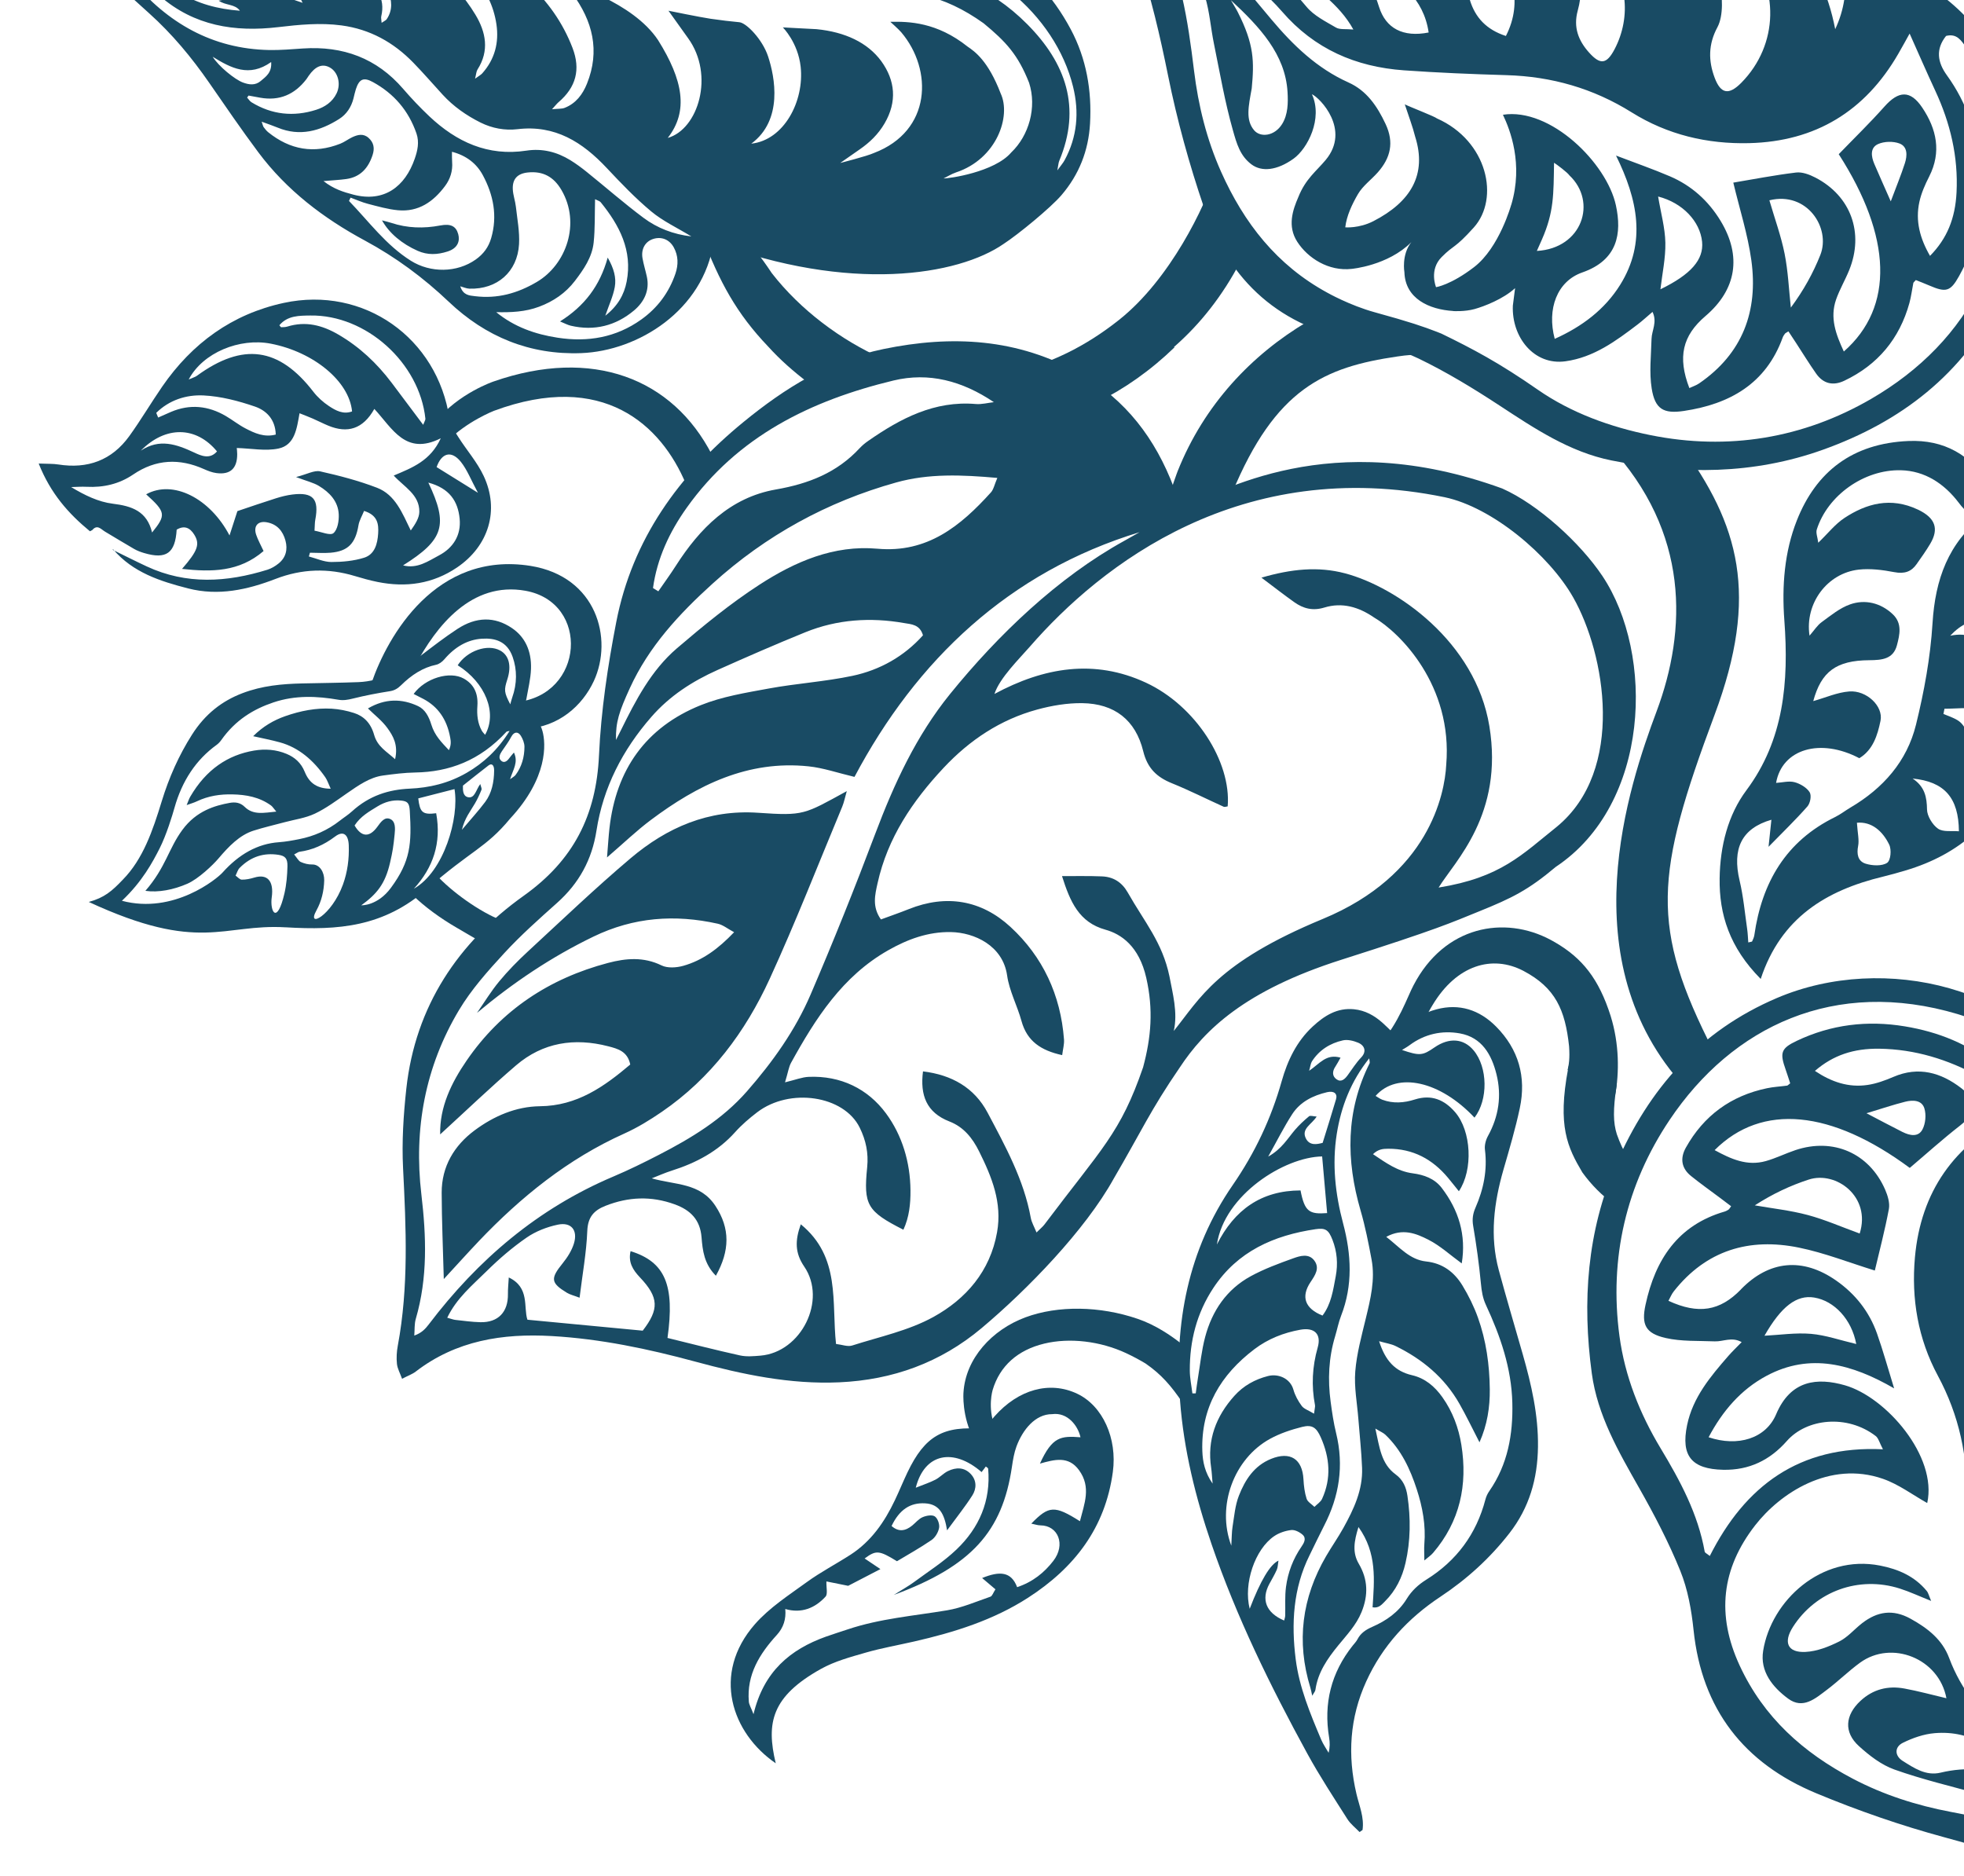 <?xml version="1.0" encoding="UTF-8"?><svg id="Layer_1" xmlns="http://www.w3.org/2000/svg" xmlns:xlink="http://www.w3.org/1999/xlink" viewBox="0 0 721.25 689.08"><defs><style>.cls-1{clip-path:url(#clippath);}.cls-2{fill:none;}.cls-2,.cls-3{stroke-width:0px;}.cls-3{fill:#194B64;}</style><clipPath id="clippath"><rect class="cls-2" y="-1.05" width="721.6" height="690.13"/></clipPath></defs><g class="cls-1"><path class="cls-3" d="M708-5.06c36.85,22.58,46.2,76.29,26.79,114.76-14.04,27.81-36.64,45.19-65.35,55.46-25.48,9.12-51.52,9.2-77.7,3.92-15.39-3.11-28.21-11.73-41.12-20.19-9.55-6.26-19.38-12.25-29.65-17.21-6.68-3.23-14.23-5.09-21.6-6.34-29.03-4.95-47.9-21.84-57.22-49.12-5.4-15.81-9.88-32.07-13.19-48.44-5.91-29.22-13.34-57.69-30.29-82.79-.57-.84-.7-1.97-1.58-4.56,7.07,4.63,12.76,8.49,18.57,12.16,17.41,11,35.72,19.59,56.64,21.41,11.36.99,22.43-.3,32.79-4.85,15.32-6.73,31.25-8.92,47.54-6.6,15.95,2.27,29.03-2.31,40.74-12.84,8.5-7.65,17.06-15.3,28.45-18.72,26.85-8.07,63.13-1.5,79.23,30.3,5.31,10.48,6.97,21.71,6.96,33.68ZM555,75.18c4.46-14.99-.42-27.49-3.07-33.04,17.48-2.71,38.12,17.76,41.48,33.23,2.24,10.34.69,20.14-12.33,24.68-9.26,3.23-13.06,13.39-10.13,24.39,10.03-4.5,18.38-10.77,24.05-19.87,9.69-15.55,6.41-31.33-1.54-47.44,7.36,2.81,13.68,5,19.81,7.63,7.93,3.4,14.12,8.98,18.59,16.35,7.84,12.93,5.84,25.24-5.53,34.94-8.49,7.24-10.31,15.07-5.94,26.47,1.23-.58,2.54-1,3.62-1.74,15.97-10.97,21.71-26.57,19.15-45.17-1.31-9.53-4.32-18.83-6.63-28.54,7.12-1.19,15.04-2.74,23.04-3.71,2.28-.28,4.96.75,7.11,1.86,13.05,6.76,17.96,20.37,12.39,34.03-1.47,3.62-3.49,7.04-4.78,10.71-2.37,6.75-.1,12.8,2.83,19.13,18.61-16.34,17.62-42.16-1.87-72.46,5.65-5.85,11.44-11.47,16.79-17.49,5.21-5.86,9.51-6.14,13.89.4,5.25,7.84,7.12,16.27,2.53,25.3-1.51,2.96-2.9,6.1-3.6,9.32-1.52,6.99.21,13.4,3.91,19.81,6.27-6.38,9.26-13.77,9.74-23.3.66-13.11-2.29-25.47-7.8-37.32-3.27-7.03-6.35-14.15-9.43-21.02-1.21,2.17-2.66,4.84-4.18,7.46-12.17,21.05-30.38,32.17-54.72,32.78-15.41.38-30.02-3.08-43.17-11.3-14.12-8.83-29.41-13.19-46-13.67-12.55-.37-25.11-.88-37.64-1.77-17.7-1.27-32.85-7.81-44.77-21.6-5.49-6.35-12.23-11.63-18.4-17.4-.46.45-.91.89-1.37,1.34,5.29,6.32,10.56,12.65,15.86,18.96,7.98,9.49,16.74,17.96,28.3,23.15,6.69,3,10.55,8.68,13.63,15.23,3.21,6.81,1.85,12.45-2.8,17.74-2.4,2.73-5.54,4.97-7.32,8.02-2.18,3.74-4.19,8-4.67,12.22,0,0,5.04.45,10.33-2.27,13.74-7.07,19.74-17.13,15.34-31.03-.92-3.71-2.32-7.29-3.81-11.87,1.78.91,11.08,4.49,11.8,5.17,18.63,8.25,23.13,29.4,13.53,40.07-7.16,7.96-7.13,6.14-11.81,10.86-4.69,4.71-2.04,11.04-2.04,11.04,0,0,5.4-.79,13.96-7.36,9.32-7.15,13.65-22.93,13.65-22.93ZM564.4,92.15c16.67-.94,22.24-18.02,11.96-27.73-.74-1.1-4.72-4.07-5.66-4.65-.19,11.67-.01,18.07-4.45,28.18l-1.86,4.19ZM533.68,114.21c-8.83-.55-17.63-4.51-17.93-14.23,0,0-1.16-6.4,2.54-11.04-8.64,8.63-21.89,9.8-21.89,9.8-8.43.98-16.12-3.92-20-9.95-3.69-5.74-1.7-11.62.41-16.45,2.63-6.64,6.65-9.54,10.04-13.61,9.24-11.1-2.09-22.79-5.07-24.13,4.09,8.94-1.57,19.97-6.76,23.69-6.09,4.35-11.69,4.9-15.44,2.08-4.17-3.13-5.42-7.59-6.81-12.51-2.96-10.43-4.8-21.17-6.97-31.81-1.18-5.74-1.57-11.69-3.26-17.26-3.27-10.71-8.63-20.3-17.3-28.32-.28,1.23-.65,1.87-.47,2.22,8.76,16.68,11.48,34.88,13.72,53.25,1.56,12.8,4.64,25.27,9.91,37.09,8.41,18.84,20.45,34.35,39.06,44.47,0,0,8.19,4.65,17.39,7.18,13.07,3.59,17.75,5.23,22.85,7.19l1.68.67c11.33,5.51,21.2,10.71,35.38,20.59,12.22,8.49,26.66,13.71,41.35,16.67,28.57,5.76,56.08,1.15,80.97-13.27,36.17-20.96,56.65-57.57,46.05-103.91-2.07-9.05-5.5-17.58-11.03-25.14-1.79-2.45-3.39-5.32-7.44-4.28-3.87,4.85-3.17,9.64.3,14.44,7.41,10.23,11.16,21.77,12.4,34.25,1.39,14.03-1.09,27.27-7.97,39.59-3.15,5.64-4.8,6-10.89,3.37-1.69-.73-3.42-1.39-4.94-2-.58.67-.87.85-.92,1.08-.49,2.45-.78,4.96-1.44,7.36-3.64,13.12-11.6,22.69-23.92,28.54-4.07,1.93-7.69,1.13-10.32-2.61-2.56-3.64-4.89-7.44-7.32-11.17-.95-1.46-1.92-2.92-2.87-4.36-.82.54-1.12.64-1.27.85-.33.45-.66.92-.84,1.43-6.16,16.98-19.46,24.44-36.29,26.95-7.51,1.12-10.6-.7-11.81-8.24-.95-5.93-.21-12.14-.06-18.22.08-3.1,2.18-6.16.36-9.92-2.09,1.78-3.7,3.27-5.43,4.59-8.02,6.11-16.15,12.11-26.53,13.55-11.55,1.61-19.82-8.87-19.33-20.44l.82-6.42c-4.32,3.98-11.32,6.69-14.92,7.69-3.6.99-7.78.73-7.78.73ZM518.64-18.78c13.14-.04,19.69,6.1,20.51,13.16.11,2.23,0,3.5.63,5.6,1.97,6.48,6.11,10.92,13.24,13.23,6.61-12.86,1.84-25.31-4.57-30.14,4.95-3.68,15.24-3.18,21.27-1.47,6.59,1.87,10.52,6.41,10.81,13.28.13,3.01-.34,6.15-1.14,9.06-1.65,6.07.22,10.96,4.2,15.39,4.1,4.56,6.43,4.29,9.36-1.29,6.13-11.67,5.22-27.25-6.28-36.39-3.16-2.51-6.94-3.78-6.94-3.78,6.23-6.9,19.05-10.83,38.01-.02,8.48,5.01,12.31,9.53,13.8,16.13.98,4.36,1.47,11.72-.85,16.04-3.36,6.24-3.36,12.27-1,18.55,2.24,5.96,5.22,6.45,9.79,1.82,13.74-13.93,14.17-35.34,1.14-50.07-8.1-9.16-17.84-15.67-29.83-18.82,8.09-11.71,29.2-15.19,43.66-13.54,11.41,1.3,20.65,5.82,27.61,15.37,5.59,7.67,10.5,23.23,10.93,25.15,2.84-8.88,3.17-16.25-.18-24.05-8.9-20.72-26.48-28.74-48.21-26.49-15.59,1.61-28.83,8.28-40.23,18.84-2.48,2.29-4.85,4.32-8.61,4.52-8.57.46-16.31,3.54-23.29,8.53-3.5,2.5-7.05,3.55-11.67,2.96-4.57-.59-9.56.18-14.05,1.46-5.83,1.66-11.36,2.03-17.27.61-8.28-1.99-16.77-2.68-24.53,1.63-8.63,4.79-17.67,5.99-27.27,5-1.63-.17-3.36.22-4.98.59-3.97.92-7.56.48-11.25-1.54-2.54-1.4-5.68-1.71-8.55-2.51-.21.56-.41,1.12-.62,1.67,11.1,5.33,19.76,13.39,27.49,22.75,2.73,3.31,7.03,5.43,10.85,7.67,1.41.83,3.53.45,6.38.72-5.35-9.72-14.06-14.63-21.3-22.12,4.82-.15,8.71-.53,12.58-.36,11.54.52,14.64,3.04,18.17,14.22,2.47,7.81,8.77,11.22,18.2,9.35-1.82-12.59-10.79-19.21-20.44-25.3-.32-.2,5.89-4.95,14.43-5.45ZM632.16-41.7c20.54,10.31,36.58,25.34,41.79,52.41,6.66-14.11,4.24-30.08-4.96-41.68-10.5-12.2-25.48-13.16-36.83-10.73ZM452.02.05s2.33,3.9,2.51,4.34c6.1,12,6.07,18.26,5.15,28.07-1.19,6.61-2.33,11.57.87,15.38,2.29,2.72,7.51,2.24,10.31-2.32,2.13-3.48,2.21-7.68,1.97-11.72-.81-13.9-10.28-23.95-20.81-33.74ZM649.78,73.56c2.01,6.89,4.3,13.15,5.59,19.61,1.29,6.49,1.57,13.19,2.29,19.79,4.71-6.36,8.18-12.67,10.82-19.3,3.94-9.89-4.83-23.51-18.7-20.1ZM608.92,72.17c1.02,6.12,2.55,11.52,2.66,16.95.11,5.68-1.15,11.39-1.81,17.12,11.21-5.46,15.95-10.88,15.3-17.46-.75-7.48-7.15-14.32-16.14-16.61ZM694.36,73.94c2.03-5.43,3.79-9.67,5.19-14.03.87-2.71,1.05-6.07-2-7.22-2.31-.87-5.59-.79-7.84.21-3,1.34-2.57,4.53-1.41,7.26,1.83,4.3,3.76,8.56,6.06,13.79Z"/><path class="cls-3" d="M33.05,195.12c-7.87-6.47-14.47-13.87-18.84-24.89,3.35.14,5.3.04,7.18.34,10.78,1.71,19.66-1.51,26.08-10.4,4.26-5.9,7.97-12.2,12.1-18.2,10.96-15.89,25.65-26.63,44.63-30.73,29.39-6.34,56.49,12.84,60.87,42.57.34,2.34,1.91,4.58,3.23,6.67,3.05,4.82,6.94,9.21,9.33,14.32,5.9,12.58,1.82,25.72-9.78,33.59-8.93,6.05-18.75,7.43-29.17,5.33-2.81-.57-5.59-1.34-8.34-2.17-9.84-2.98-19.48-2.68-29.12,1.04-10.36,4-21.04,6.35-32.13,3.5-10.25-2.63-20.29-5.84-27.53-14.34l-.23.14c4.19,2.05,8.35,4.16,12.58,6.13,14.57,6.78,29.4,5.83,44.28,1.21,1.46-.45,2.88-1.31,4.08-2.27,2.73-2.18,3.45-5.18,2.56-8.45-.96-3.51-3.09-6.04-6.87-6.71-3.26-.58-4.97,1.41-3.87,4.62.65,1.91,1.67,3.7,2.7,5.94-8.98,7.7-18.98,7.75-29.94,6.56,5.82-6.69,6.64-9.09,4.48-12.59-1.59-2.58-3.7-3.47-6.45-1.82-.52,8.66-3.83,11-11.98,8.58-1.25-.37-2.5-.84-3.62-1.48-3.6-2.07-7.14-4.26-10.72-6.38-1.46-.87-2.83-2.77-4.68-.57-.29.15-.57.31-.86.46ZM84.28,196.66c1.04-3.23,2.09-6.46,2.9-8.96,4.89-1.64,9.5-3.24,14.16-4.71,1.97-.62,4.02-1.14,6.07-1.39,7.58-.93,9.83,1.64,8.37,9.3-.19.97-.15,1.99-.28,3.99,2.53.42,5.74,1.89,6.94.91,1.54-1.27,2.07-4.53,1.96-6.88-.21-4.83-3.39-8.12-7.32-10.49-1.94-1.17-4.27-1.69-8.36-3.24,4.11-1.05,6.7-2.57,8.84-2.09,7.07,1.58,14.14,3.43,20.89,6.02,6.74,2.6,9.26,9.27,12.4,15.69,1.65-2.33,3.11-4.57,3.14-6.84.1-6.34-5.64-9.19-9.4-13.33,6.91-2.92,13.49-5.42,17.28-13.69-12.94,6.53-17.77-3.63-24.4-10.78-4.2,7.46-9.88,9.05-16.91,6.15-1.92-.79-3.77-1.76-5.68-2.59-1.54-.67-3.11-1.26-4.88-1.97-1.02,5.79-1.77,11.72-7.77,12.97-4.78.99-9.97-.06-15.28-.21.02.27.16,1.26.16,2.24.02,5.28-2.57,7.68-7.71,6.96-1.52-.21-3.03-.8-4.45-1.43-9.04-4.05-17.71-3.69-26.03,1.96-5.16,3.51-10.91,4.83-17.11,4.52-1.89-.1-3.79.06-5.68.1,4.94,2.99,10.01,5.46,15.3,6.11,7,.86,12.55,2.73,14.42,10.57,5.23-6.45,5.02-7.51-2.18-14.02,9.87-5.48,23.47,1.45,30.63,15.13ZM69.31,139.36c1.58-.7,2.36-.89,2.96-1.33,16.91-12.35,30.21-10.5,42.81,5.84,1.56,2.02,3.57,3.82,5.69,5.23,2.49,1.66,5.27,3.19,8.52,1.99-1.05-11.11-14.11-21.82-29.83-24.88-11.44-2.22-24.96,3.27-30.16,13.15ZM102.6,119.45c.33.36.51.73.68.72.75-.02,1.53-.02,2.24-.24,6.72-2.08,12.78-.53,18.7,2.91,7.81,4.53,14.18,10.55,19.58,17.69,3.8,5.02,7.56,10.08,11.61,15.48.5-1.32.86-1.8.81-2.24-2.16-20.54-21.78-38.23-42.26-37.9-4,.06-8.34-.04-11.37,3.58ZM57.38,151.63c.23.57.47,1.14.7,1.71,1.57-.7,3.14-1.41,4.72-2.08,6.97-2.96,13.69-2.25,20.13,1.52,2.46,1.44,4.72,3.25,7.24,4.56,3.36,1.75,6.86,3.35,11.1,2.25-.17-5.73-3.59-8.89-7.66-10.29-6.06-2.08-12.5-3.76-18.85-4.08-6.38-.32-12.65,1.71-17.38,6.4ZM157.3,177.23c7.43,15.59,5.67,21.01-9.28,30.4,5.24,1.35,9.23-1.57,13.19-3.66,5.19-2.74,8.18-7.39,7.59-13.48-.63-6.44-3.72-11.18-11.5-13.26ZM113.82,202.98c-.13.46-.26.92-.39,1.38,2.75.72,5.5,2.02,8.25,2.03,4.03,0,8.23-.38,12.05-1.58,3.88-1.22,4.9-5.08,5.14-8.87.22-3.48-.16-6.75-5.17-8.31-.72,1.8-1.76,3.49-2.06,5.3-1.1,6.62-3.83,9.51-10.25,10.05-2.5.21-5.04,0-7.56,0ZM51.73,165.49c6.83-4.55,13.11-2.33,19.59.7,2.43,1.14,5.72,2.66,8.37-.41-7.64-9.29-18.89-9.49-27.97-.29ZM160.33,171.53c4.63,2.88,9.14,5.68,15.19,9.44-2.57-4.75-3.95-8.46-6.3-11.39-3.51-4.35-7.08-3.19-8.88,1.95Z"/><path class="cls-3" d="M284.91,647.57c-16.17-11.05-23.73-32.83-7.64-51.15,5.32-6.05,12.42-10.62,19.03-15.42,5.11-3.71,10.78-6.65,16.1-10.09,7.53-4.88,12.43-11.98,16.21-19.93,1.61-3.38,3.02-6.86,4.63-10.24,6.43-13.46,13.22-17.34,28.05-15.93,1.25-1.48,2.56-3.11,3.94-4.68,8.77-9.91,20.23-13.06,30.28-8.34,9.5,4.46,14.82,16.5,13.17,28.73-2.77,20.6-14.13,35.26-31.13,46.22-12.83,8.27-27.11,12.71-41.81,16.07-5.94,1.36-11.97,2.41-17.81,4.09-5.61,1.62-11.43,3.18-16.47,6-18.07,10.11-20.17,19.72-16.57,34.68ZM327.44,560.42c2.58,2.28,5.09,1.82,7.56-.19,1.27-1.04,2.37-2.44,3.81-3.06,1.34-.58,3.45-.97,4.47-.3,1.06.7,1.83,2.88,1.59,4.21-.29,1.63-1.42,3.55-2.78,4.48-4.2,2.88-8.67,5.36-12.69,7.78-6.62-4.06-7.67-4.09-11.88-1.01,1.59,1.07,3.29,2.21,5.8,3.9-4.95,2.57-8.67,4.5-11.84,6.14-3.15-.63-5.67-1.14-7.99-1.61-.08,2.3.55,4.63-.32,5.58-3.89,4.24-8.83,6.26-14.79,4.55q.54,5.55-3.11,9.53c-6.32,6.94-11.1,14.56-10.27,24.49.09,1.1.78,2.15,1.72,4.6,3.73-15.65,13.44-23.75,26.56-28.46,2.65-.95,5.34-1.77,8-2.67,11.86-3.98,24.27-4.97,36.5-7.01,5.45-.91,10.68-3.19,15.95-5.01.66-.23,1-1.42,1.83-2.7-1.57-1.33-3.1-2.63-4.89-4.15,6.47-2.63,10.69-2.4,12.86,3.36,5.78-1.94,9.97-5.36,13.28-9.64,4.66-6.01,1.77-13.03-4.74-13.06-.98,0-1.96-.37-3.34-.64,6.47-6.66,8.55-6.75,17.86-.88,1.63-6.47,4.21-12.47-.32-18.73-3.87-5.36-9-3.93-14.37-2.43,4.54-9.96,7.71-10.2,14.89-9.67-.89-4.17-4.71-9.26-10.4-8.49-6.22-.04-10.84,5.77-13.09,11.82-.88,2.38-1.31,4.97-1.68,7.5-3.5,23.82-14.86,36.52-43.39,47.07,3.36-2.12,5.49-3.29,7.44-4.73,5.27-3.89,10.88-7.45,15.59-11.95,8.33-7.96,12.65-17.86,11.63-29.66-.03-.3-.56-.55-.86-.82-.51.68-1.03,1.36-1.55,2.05-10.39-8.99-20.96-6.93-24.18,5.74,2.85-1.14,5.12-1.87,7.21-2.95,1.64-.84,2.94-2.35,4.59-3.15,2.96-1.45,6.02-1.48,8.42,1.09,2.19,2.35,2.14,5.34.55,7.84-2.59,4.07-5.64,7.86-9.27,12.82-.98-6.06-2.82-9.6-8.04-9.91-5.49-.33-9.48,2.32-12.35,8.33Z"/><path class="cls-3" d="M797.49,409.48c30.46,18,34.63,54.36,24.9,80.44-4.12,11.05-12.26,19.04-20.39,26.97-11.19,10.92-16.58,23.58-15.35,39.53,1.25,16.28-1.95,31.93-9.61,46.67-5.18,9.96-7.17,20.85-6.92,32.17.45,20.84,7.78,39.53,17.55,57.49,3.26,5.99,6.71,11.88,10.84,19.18-2.51-1.03-3.62-1.24-4.42-1.85-23.77-18.41-51.49-27.62-80.05-35.36-16.01-4.34-31.82-9.82-47.13-16.2-26.43-11-41.94-30.78-44.97-59.86-.77-7.38-2.12-14.99-4.89-21.81-4.25-10.49-9.55-20.62-15.14-30.48-7.55-13.33-15.26-26.59-17.35-42.03-3.55-26.27-1.78-52.07,8.9-76.71,12.04-27.78,30.7-49.05,59.17-61.16,39.36-16.74,91.97-4.01,111.95,33.95,11.86.77,22.87,3.14,32.91,9.07ZM639.34,473.49c10.34-10.64,22.66-11.82,34.97-3.22,7.01,4.9,12.15,11.4,15,19.47,2.21,6.25,3.97,12.65,6.28,20.12-15.45-8.92-30.86-13.18-46.89-4.59-9.39,5.03-16.13,12.9-21.24,22.54,10.71,3.61,21.02.51,24.81-8.46,5.34-12.61,15.14-13.51,25.24-10.62,15.11,4.32,34.05,26.09,30.23,43.24-5.33-2.98-10.47-6.88-16.26-8.89-19.63-6.83-37.81,5.34-46.93,17.08-12.37,15.91-14.28,32.9-5.7,51.46,8.82,19.09,23.4,32.03,41.53,41.57,11.37,5.98,23.52,9.84,36.1,12.22,18.05,3.41,35.91,7.28,51.86,17.03.33.2.99-.13,2.23-.32-7.38-9.1-16.54-15.04-26.94-18.97-5.4-2.04-11.28-2.81-16.88-4.35-10.4-2.85-20.93-5.36-31.06-8.96-4.78-1.7-9.21-5.13-13.04-8.61-5.61-5.1-5.07-11.34.55-16.58,4.62-4.31,10.12-5.67,16.16-4.56,5.08.93,10.09,2.31,15.43,3.57-2.74-14.68-20.14-21.49-31.73-13.05-4.25,3.1-8.03,6.85-12.24,10.01-4.18,3.14-8.71,7.21-14.16,3.18-5.72-4.23-10.39-9.99-9.17-17.57,2.94-18.34,21.33-35.53,42.93-31.29,6.76,1.33,12.67,3.92,17.12,9.29.63.76.85,1.86,1.64,3.69-4.43-1.76-7.89-3.39-11.51-4.54-15.03-4.78-30.86.97-39.25,14.11-3.6,5.64-1.97,9.48,4.6,9.16,4.21-.2,8.56-1.91,12.41-3.84,3.14-1.57,5.57-4.53,8.42-6.73,5.54-4.27,11.22-5.24,17.76-1.63,6.3,3.48,11.67,7.66,14.21,14.49,4.39,11.79,12.21,21.02,21.1,29.53,5.91,5.66,11.84,11.29,17.76,16.94.47-.42.94-.85,1.41-1.27-5.31-6.49-10.11-13.5-16.05-19.35-12.89-12.7-18.39-28.13-18.5-45.74-.08-12.47.23-24.94.67-37.4.59-16.46-2.73-31.88-10.57-46.45-7.29-13.55-9.78-28.25-8.41-43.49,2.17-24.06,14.37-41.39,36-52.08,2.7-1.33,5.43-2.6,7.66-3.66-6.61-3.49-13.46-7-20.21-10.7-11.38-6.22-23.43-9.94-36.47-10.14-9.47-.14-16.99,2.35-23.71,8.15,6.11,4.08,12.35,6.2,19.37,5.15,3.23-.48,6.44-1.66,9.47-2.96,9.24-3.97,17.48-1.57,24.9,4.14,6.2,4.77,5.64,9.01-.5,13.79-6.31,4.91-12.25,10.28-18.41,15.5-28.75-21.27-54.26-23.92-71.66-6.53,6.08,3.31,11.92,5.94,18.77,4.03,3.73-1.04,7.24-2.81,10.92-4.04,13.89-4.63,27.06,1.12,32.91,14.48.96,2.2,1.8,4.93,1.39,7.16-1.47,7.86-3.52,15.61-5.16,22.59-9.47-2.92-18.49-6.5-27.85-8.41-18.25-3.74-34.07.94-45.98,16.05-.81,1.02-1.3,2.29-1.96,3.48,11.01,5.07,18.89,3.77,26.61-4.17ZM691.48,532.23c-1.26-2.37-1.62-4.06-2.66-4.87-10.47-8.04-25.32-6.47-32.62,1.82-6.2,7.04-13.84,10.79-23.42,10.58-11.5-.26-15.56-5.05-13.22-16.39,2.1-10.19,8.56-17.85,15.14-25.41,1.42-1.63,3-3.13,4.9-5.08-3.61-2.05-6.78-.16-9.85-.28-6.03-.25-12.24.09-18.05-1.23-7.39-1.69-9-4.87-7.4-12.24,3.57-16.5,11.82-29.2,29.04-34.2.52-.15,1.01-.45,1.47-.74.22-.14.34-.43.92-1.21-1.37-1.03-2.75-2.08-4.13-3.12-3.54-2.65-7.15-5.21-10.59-7.98-3.54-2.84-4.09-6.48-1.92-10.39,6.59-11.82,16.59-19.09,29.82-21.85,2.42-.51,4.92-.62,7.38-.96.23-.03.43-.31,1.13-.84-.51-1.54-1.05-3.3-1.66-5.02-2.21-6.21-1.75-7.82,4.04-10.57,12.64-6.01,25.92-7.62,39.73-5.33,12.29,2.03,23.48,6.5,33.13,14.49,4.53,3.75,9.23,4.75,14.29,1.23,1.29-3.95-1.44-5.71-3.75-7.65-7.14-5.97-15.36-9.92-24.19-12.55-45.22-13.5-82.81,4.42-105.91,38.9-15.89,23.72-22.23,50.67-18.37,79.35,1.98,14.74,7.48,28.51,15.1,41.17,7.21,11.97,13.72,24.06,16.2,37.98.07.41.8.7,1.87,1.57,12.92-25.61,32.74-40.68,63.61-39.17ZM735.88,580.95c-2.46,9.22.51,15.68,8.09,18.63,10.84,4.22,13.14,7.46,12.91,18.92-.08,3.84-.7,7.67-1.16,12.44-6.95-7.65-11.25-16.6-20.54-22.53.08,2.84-.43,4.92.3,6.37,1.98,3.94,3.8,8.33,6.9,11.25,8.77,8.26,16.2,17.36,20.76,28.7.57-.17,1.13-.34,1.7-.51-.61-2.89-.72-6.02-1.93-8.63-1.77-3.79-1.97-7.37-.8-11.24.48-1.59.97-3.27.91-4.9-.35-9.57,1.41-18.45,6.72-26.69,4.77-7.41,4.64-15.87,3.2-24.2-1.03-5.95-.3-11.4,1.72-17.07,1.55-4.37,2.64-9.26,2.35-13.83-.29-4.62.98-8.07,3.68-11.37,5.39-6.59,8.95-14.06,9.95-22.52.44-3.72,2.6-5.93,5.03-8.24,11.2-10.61,18.66-23.3,21.26-38.64,3.63-21.38-3.18-39.32-23.13-49.47-7.51-3.82-15.25-7.35-24.46-6.44,1.77.82,3.49,1.77,5.32,2.42,8.62,3.08,16.96,6.45,24.2,12.48,9.01,7.51,12.89,16.95,13.44,28.34.69,14.43-8.78,37.37-20.91,44.63-2.35-12.08-8.17-22.15-16.72-30.77-13.75-13.86-34.98-14.83-49.67-2.11-4.88,4.23-4.59,7.21,1.17,9.82,6.07,2.75,12.05,3.13,18.44.21,4.43-2.02,9.48-3.74,14.26-3.73,9.64,0,16.62,5.11,21.04,13.84,6.59,13.02,5.21,25.72-1,38.33-1.07,2.18-2.44,4.21-4.16,7.13-2.74-3.89-5.07-7.14-7.35-10.43-8.31-11.98-21.21-13.58-33.17-8.27-5.71,2.54-6.13,4.84-1.88,9.19,4.13,4.23,8.86,6.4,14.98,5.16,2.94-.6,6.08-.86,9.05-.54,6.79.74,11.04,4.92,12.46,11.57,1.3,6.09.96,15.18-1.03,23.53-8.84-8.39-18.19-14.74-31.36-9.03,1.83,7.21,5.96,11.6,12.25,13.97,2.04.77,4.32,1.02,6.52,1.26,10.81,1.22,14.08,4.35,12.84,15.36-.78,6.94-3.79,13.63-5.81,20.43-.71,0-1.42.02-2.13.02-5.55-10.31-11.51-20.16-24.27-22.86ZM779.02,424.68c-13.56-5.68-26.14-3.35-40.22,3.94,41.57,3,30.38.21,62.39,25.12-2.47-14.11-9.4-23.71-22.17-29.06ZM710.51,636.48c-4.01.33-8.12,1.76-11.74,3.56-3.09,1.54-3.02,4.75-.04,6.63,4.18,2.62,8.51,5.6,13.9,4.32,9.51-2.27,18.65-1.54,27.44,2.86.42.21,1.07-.05,2.91-.19-9.02-11.06-18.7-18.31-32.47-17.18ZM664.24,433.18c-6.74,2.19-13.21,5.22-19.82,9.47,6.5,1.14,13.11,1.85,19.46,3.55,6.31,1.69,12.36,4.36,19.06,6.8,4.28-13.52-8.65-23.08-18.7-19.82ZM666.26,476.51c-6.47-1.08-12.15,3.27-18.28,14.02,5.72-.29,11.46-1.17,17.08-.69,5.37.46,10.62,2.32,16.62,3.73-1.69-9.05-8.05-15.84-15.42-17.06ZM698.71,415.72c2.62,1.32,5.76,1.96,7.28-.93,1.14-2.16,1.43-5.41.71-7.75-.95-3.1-4.28-3.14-7.02-2.45-4.41,1.11-8.73,2.57-14.24,4.24,5.03,2.62,9.12,4.81,13.27,6.9Z"/><path class="cls-3" d="M262.07,88.89c-3.76,25.12-27.75,40-48.62,40.79-18.91.71-35.13-6.01-48.67-18.88-9.33-8.87-19.51-16.38-30.79-22.46-15.21-8.2-28.71-18.47-39.11-32.39-6.24-8.35-12.12-16.98-18.06-25.55-6.44-9.3-13.59-17.92-22.04-25.51-7.51-6.75-15.13-13.46-20.57-22.15-3.86-6.16-7.49-12.44-8.32-21.12,1.98,1.59,3.17,2.59,4.39,3.52,11.86,9.04,24.95,15,40.07,15.65,10.29.44,19.45-2.63,27.91-8.62,7.68-5.45,15.56-10.74,23.84-15.19,22-11.84,44.58-11.92,66.82-.87,7.57,3.77,30.24,14.89,56.44,18.89,27.07,4.14,57.72,1.07,66.29-.25,5.88-.91,11.89-1.69,17.81-1.55,28.15.67,50.2,12.17,63.76,37.56,5.74,10.75,7.78,22.53,7.08,34.67-.57,9.87-4,18.67-10.52,26.27-4.01,4.67-15.99,14.49-21.21,17.87-16.73,11.61-56.44,18.09-106.5-.66ZM346.53,65.51c1.83.11,18.7-2.3,24.83-9.52,6.51-6.19,9.47-16.59,6.56-25.58-4.09-10.36-8.51-15.09-16.7-21.86-14.81-10.58-28.27-13.15-46.23-11.27-3.38.35-30.39,4-56.09.92-14.75-1.25-30.67-4.99-38.82-7.36-18.81-5.43-27.21-9.89-40.62-15.73-6.95-3.03-14.21-5.69-21.59-7.27-11.53-2.47-22.33.89-32.45,6.5-10.42,5.78-20.72,11.79-31.21,17.45-7.42,4-15.28,6.42-23.89,4.57-1.42-.31-2.85-.58-4.27-.87-.09.55-.18,1.1-.27,1.65,6.76,4.27,14.3,6.2,22.32,6.8-1.84-2.55-5.25-1.86-7.78-3.7,3.78-.67,7.14-1.44,10.55-1.82,3.43-.38,6.95-.81,10.33-.39,3.22.4,6.3,1.86,9.93,3.01-2.14-4.87-6.91-5.07-10.77-7.99,2.99-1.36,5.25-2.64,7.67-3.45,8.54-2.88,16.94-3,24.85,1.97,5.28,3.32,8.72,7.65,7.13,14.43-.13.56.05,1.19.13,2.38.96-.66,1.57-.89,1.87-1.33,2.28-3.36,1.93-6.96.5-10.45-1.67-4.09-4.48-7.39-8.23-9.72-3.3-2.05-6.8-3.75-10.6-5.82,5.27-2.61,10.51-3.19,15.94-1.73,15.07,4.06,26.87,12.68,34.95,26.03,3.87,6.4,5.22,13.26.78,20.18-.44.69-.46,1.66-.89,3.36,1.41-1.03,2.15-1.41,2.66-1.98,4.58-5.16,6.18-11.25,5.19-17.99-1.02-6.92-4.1-13.01-8.75-18.09-3.78-4.13-8.22-7.65-12.36-11.46-1.22-1.12-3.05-1.82-3.3-4.62,2.51.57,4.6.83,6.54,1.52,10.89,3.88,20.71,9.62,29.28,17.4,7.34,6.68,12.96,14.61,16.53,23.91,3.03,7.91,1.3,14.45-5.16,19.96-.57.49-1.03,1.1-2.37,2.57,2.29-.23,3.57-.09,4.64-.51,4.12-1.61,6.61-4.93,8.19-8.86,4.87-12.1,2.11-23.04-5.39-33.16-.92-1.25-1.9-2.46-3.62-4.68,2.68,1.11,25.74,7.68,35.14,21.84,9.15,14.63,11.27,26.05,3.54,35.9,11.18-3.14,17.32-23.02,7.47-36.63-2.23-3.08-7.2-10.08-7.2-10.08,0,0,11.67,2.39,15.46,2.95,3.94.58,7.41.97,10.57,1.27,2.58.24,8.48,6.29,10.55,12.55,2.5,7.56,5.59,23.39-6.17,32.05,12.04-1.3,19.52-15.65,18.13-28.27-.98-8.9-6.54-14.43-6.54-14.43,3.79.25,11.5.56,12.38.65,10.48,1.04,18.74,4.91,23.77,11.75,5.13,7.1,5.88,14.87,1.21,22.86-2.34,4-5.46,7.01-9.19,9.58-.69.48-7.1,4.95-7.1,4.95,0,0,9.86-2.5,12.39-3.67,21.19-8.06,21.7-30.56,10.02-44.33-.97-1.14-4.01-3.84-4.01-3.84,6.83-.14,17.07.1,28.39,9.11,2.63,1.79,7.54,5.19,12.15,17.23,3.87,8.29-1.39,23.98-16.42,28.97-1.83.63-3.28,1.62-4.56,2.19ZM253.87,86.81c-5.27-3.21-10.46-5.62-14.71-9.16-5.83-4.86-11.13-10.4-16.34-15.95-8.92-9.5-18.96-15.91-32.77-14.26-4.63.55-9.33-.32-13.57-2.43-5.21-2.6-9.96-5.92-13.93-10.25-3.59-3.92-7.06-7.94-10.76-11.74-7.26-7.47-15.92-12.29-26.39-13.69-7.82-1.04-15.57-.27-23.3.64-15.95,1.88-30.78-.49-43.31-11.36-3.23-2.8-6.66-5.58-8.82-10.26,7.69,2.14,14.66,4.58,22.02,3.74,7.08-.81,14.24-1.75,21.12-6.82-1.46.03-1.79-.03-2.08.06-1.27.39-2.54.76-3.77,1.25-9.16,3.66-18.47,3.78-27.75.74-4.71-1.54-9.24-3.62-13.84-5.49-1.81-.73-3.57-1.56-5.91-2.58,1.84,5.66,5.27,9.48,8.53,13.37,13.18,15.77,29.59,25.33,50.57,25.75,4.13.08,8.28-.3,12.42-.57,14.65-.97,27.04,3.53,36.77,14.83,3.03,3.51,6.24,6.9,9.61,10.08,10,9.43,21.53,14.76,35.65,12.61,5.85-.89,11.21.47,16.16,3.52,2.11,1.3,4.11,2.78,6.04,4.34,6.96,5.6,13.69,11.51,20.84,16.84,5.06,3.76,10.94,6.05,17.52,6.8ZM123.62-34.21c7.52-2.56,15.11-4.02,22.96-4.17,12.73-.24,25.15,1.08,36.83,6.7,6.57,3.16,13.47,6.21,20.49,8.51,9.54,3.11,24.15,9.28,44.79,11.95,25.57,3.31,52.34-.31,57.2-.36,7.29-.06,14.6-1.1,21.86-.81,19.12.77,35.86,7.55,49.48,21.27,14.18,14.28,19.96,30.59,11.77,50.17-.31.75-.34,1.63-.71,3.52,1.34-1.85,2.12-2.72,2.66-3.72,4.65-8.57,5.43-17.62,3.12-27-6.55-26.65-33.38-49.43-62.97-49.84-10.39-.14-20.81,1.32-31.21,2.24-5.44.48-26.87,1.89-49.5-.82-25.37-3.03-53.24-13.33-58.56-16.11-16.57-8.65-33.95-11.99-52.45-8.09-5.67,1.19-11.17,2.81-15.78,6.54ZM182.2,114.62c6.62,5.43,14.34,8.14,22.59,9.4,11.06,1.69,21.43-.04,30.72-6.69,5.99-4.28,10.16-9.9,12.53-16.83,1.11-3.25,1.09-6.55-.6-9.64-1.6-2.93-4.55-4.08-7.58-3.1-2.91.93-4.51,3.7-3.9,7.11.4,2.27,1.1,4.49,1.59,6.75,1.11,5.13-1.09,9.35-4.71,12.39-6.69,5.62-14.57,7.63-23.24,5.6-1.16-.27-2.24-.88-3.94-1.57,8.98-5.64,14.63-13.04,17.51-23.44,2.29,4.02,3.21,7.42,2.6,10.81-.6,3.36-2.12,6.56-3.48,10.53,4.58-3.59,6.91-7.72,7.84-12.53,2.21-11.42-2.64-20.65-9.53-29.14-.35-.43-1.04-.58-2.07-1.12-.15,5.66.02,10.83-.52,15.93-.57,5.42-3.69,9.89-6.91,14.11-3.39,4.43-7.86,7.48-13.13,9.45-5.07,1.9-10.29,2.12-15.76,2ZM118.81,66.51c3.74,2.92,7.32,4.02,10.96,4.97,11.3,2.95,19-2.94,22.55-13.23,1.01-2.92,1.73-6,.62-9.24-2.89-8.38-8.26-14.62-15.96-18.85-3.47-1.91-5.06-1.16-6.29,2.59-.36,1.1-.59,2.24-.87,3.36-.8,3.2-2.56,5.88-5.27,7.59-7,4.41-14.44,6.54-22.6,3.16-1.72-.71-3.5-1.3-5.86-2.17.42,1.2.49,1.67.74,2.01.49.66,1.02,1.33,1.65,1.85,8.02,6.48,16.85,8.02,26.49,4.22,1.52-.6,2.86-1.65,4.35-2.36,2.01-.95,4.1-1.49,6.02.22,1.97,1.75,2.29,3.87,1.48,6.32-1.57,4.78-4.48,8.08-9.68,8.8-2.43.34-4.89.45-8.34.75ZM128.74,72.57c-.19.41-.38.81-.58,1.22,7.32,7.57,13.56,16.21,22.73,21.97,7.19,4.52,16.92,4.45,23.84-.47,2.82-2.01,4.69-4.52,5.66-7.88,2.36-8.15.8-15.83-3.05-23.03-2.29-4.29-6.03-7.25-11.36-8.64.02,1.49-.03,2.6.06,3.7.26,3.3-.66,6.27-2.6,8.87-4.29,5.77-9.76,9.6-17.27,8.9-3.75-.35-7.44-1.42-11.11-2.37-2.16-.56-4.22-1.5-6.33-2.27ZM169.03,105.16c1.07,3.29,3.33,3.36,5.39,3.61,8.2,1,15.54-.99,22.74-5.24,10.79-6.36,16.18-21.53,9.02-33.76-2.84-4.86-6.81-7.01-12.35-6.43-3.8.4-5.71,2.38-5.51,6.23.11,2.13.89,4.21,1.13,6.34.51,4.58,1.42,9.21,1.16,13.77-.59,10.19-8.06,16.64-18.21,16.33-1.13-.04-2.24-.56-3.36-.86ZM91.29,35.09c-.18.25-.36.5-.54.74.53.58.96,1.32,1.6,1.72,7.48,4.59,15.5,5.41,23.76,2.77,3.11-.99,5.96-2.83,7.51-6.06,1.67-3.48.51-7.88-2.58-9.52-2.72-1.45-5.26-.41-7.72,3.15-.28.41-.53.84-.83,1.23-4.31,5.59-9.88,8.02-16.93,6.76-1.42-.25-2.84-.52-4.26-.78ZM78.09,20.82c2.2,3.56,8.15,8.37,11.09,9.47,2.26.85,4.56,1.16,6.55-.53,1.88-1.6,4.16-3.07,3.85-6.98-8.09,5.76-14.74,2.22-21.5-1.95ZM153.35,92.1c3.68,1.63,7.27,1.47,11.05.25,3.78-1.22,4.55-3.89,3.88-6.35-.81-2.98-2.8-3.92-6.58-3.2-6.09,1.16-12.11,1.01-18.04-.96-1.01-.33-2.05-.56-3.38-.92,2.68,4.77,7.36,8.64,13.08,11.18Z"/><path class="cls-3" d="M434.04,186.3c13.97-5.27,54.05-30.06,117.62-6.91,13.18,5.84,28.66,19.98,36.78,32.11,19.27,28.82,17.56,83.79-17.09,106.84-10.15,8.53-16.01,11.44-28.24,16.38-10.33,4.18-14.88,6.4-50.5,17.73-35.62,11.34-50.34,25.88-59.38,39.6-10.74,15.65-14.04,23.36-24.26,40.84-10.47,18.9-31.75,40.79-48.51,54.86-15.11,12.68-32.65,19.01-52.25,19.89-18.11.81-35.55-2.9-52.88-7.6-17.28-4.68-34.75-8.36-52.7-9.39-18.07-1.04-35.12,1.64-49.94,13.03-1.27.98-2.87,1.53-5.04,2.66-.76-2.11-1.7-3.74-1.88-5.46-.23-2.19-.1-4.49.31-6.67,4.04-21.64,3.04-43.37,1.94-65.18-.49-9.72.14-19.58,1.2-29.27,3.32-30.23,19.01-53.63,43.12-70.81,18.28-13.02,26.62-29.51,27.63-51.54.75-16.39,3.21-32.82,6.34-48.96,5.9-30.38,22.96-54.01,46.65-73.41,15.33-12.56,31.69-22.76,51.4-26.84,25.15-5.21,49.39-3.97,72.29,9.02,16.85,9.56,27.68,24,34.41,41.78,2.27,6,2.98,7.29,2.98,7.29ZM262.89,468.49c-4.3-4.32-4.87-9.22-5.26-14.13-.51-6.36-3.97-9.95-9.88-12.09-8.61-3.12-16.93-2.77-25.34.53-4.34,1.7-6.54,4.16-6.74,9.28-.32,7.97-1.78,15.89-2.83,24.49-2.13-.82-3.49-1.12-4.62-1.8-6.02-3.65-6.13-5.24-1.58-10.86,1.72-2.12,3.29-4.6,4.1-7.17,1.55-4.94-.93-8.04-5.89-7-4,.84-8.12,2.44-11.46,4.75-5.24,3.62-10.16,7.85-14.7,12.34-5.2,5.14-11.02,9.91-14.45,17.09,1.49.41,2.24.72,3.02.8,3.05.33,6.11.77,9.17.84,6.54.15,10.21-3.76,10.1-10.37-.03-1.83.18-3.66.31-6.06,7.8,3.69,5.32,10.97,6.85,15.52,14.4,1.37,28.18,2.68,42.34,4.02,6.05-7.85,5.99-12.17-1.04-19.59-2.61-2.75-4.35-5.58-3.42-9.61,12.7,3.96,16.29,12.45,13.56,31.87,8.83,2.16,17.69,4.45,26.62,6.42,2.4.53,5.02.29,7.52.08,14.98-1.26,24.51-20.36,16.07-32.71-3.4-4.97-3.43-9.52-1.26-15.52,14.73,12.02,11.25,28.61,12.94,43.94,2.2.25,4.28,1.1,5.93.57,10.06-3.22,20.73-5.46,29.84-10.49,11.94-6.6,20.82-16.74,23.37-31.11,1.93-10.87-1.93-20.3-6.58-29.66-2.45-4.94-5.68-8.99-10.92-11.02-8.46-3.29-10.82-9.68-9.7-18.39,10.56,1.28,18.84,5.96,23.72,15.16,6.52,12.31,13.3,24.58,15.85,38.57.31,1.73,1.28,3.33,2.12,5.43,1.35-1.36,2.24-2.05,2.91-2.93,21.09-28.06,27.89-33.48,36.23-57.74,2.97-11.05,3.81-21.18,1.16-32.85s-9.26-16.09-14.97-17.67c-9.76-2.7-13-10.33-15.97-19.69,5.32.02,10.03-.09,14.71.11,4.18.18,7.29,2.15,9.44,5.93,6.2,10.94,12.7,18.27,15.31,30.8,1.12,6.03,3.15,13.34,1.58,20.04,9.61-11.9,15.82-25.02,54.72-41.14,38.9-16.11,44.78-45.69,45.34-56.62,2.44-29.18-17.03-48.57-26.54-54.11-5.63-3.86-11.67-5.63-18.22-3.63-4.24,1.29-7.71.4-11.03-1.96-3.76-2.67-7.4-5.51-12.07-9.02,10.92-3.18,20.76-4.21,30.71-1.58,18.92,5,47.89,25.09,52.99,56.12,5.33,32.44-12.68,49.58-18.64,59.27,22.88-3.67,30.63-12.14,43.41-22.33,25.29-20.82,17.79-63.49,6.02-84.21-8.86-15.61-29.77-33.12-47.18-36.8-74.82-15.42-126.19,24.76-152.4,54.92-3.68,4.24-11.09,11.48-12.96,17.32,18.15-9.78,36.68-12.93,55.6-4.15,18.29,8.48,31.41,29.12,30.05,45.43-.49.06-1.07.32-1.46.15-6.35-2.87-12.59-6.03-19.04-8.64-5.57-2.25-8.98-5.52-10.51-11.74-2.82-11.51-10.57-17.51-22.42-17.67-5.49-.07-11.16.89-16.49,2.34-13.53,3.67-24.84,11.21-34.39,21.4-11.42,12.2-20.58,25.72-24.26,42.35-.95,4.29-2.08,8.69,1.23,13.34,3.52-1.3,6.9-2.46,10.2-3.78,13.82-5.53,26.68-3.33,37.38,6.53,11.89,10.95,18.43,25.04,19.65,41.33.13,1.76-.4,3.57-.67,5.75-7.76-1.7-12.9-5.09-14.94-12.52-1.55-5.65-4.47-11.03-5.28-16.74-1.58-11.02-12.08-15.77-20.65-15.93-8.36-.15-15.9,2.63-23.05,6.7-16.78,9.53-26.67,25.03-35.64,41.29-.85,1.54-1.08,3.41-2.22,7.19,3.84-.92,6.25-1.91,8.7-2.01,11.74-.49,21.68,4.36,28.36,13.39,5.97,8.06,8.94,18.01,9.01,28.36.04,4.89-.46,9.77-2.6,14.39-13.34-6.78-14.69-9.07-13.3-22.96.52-5.18-.44-9.85-2.75-14.54-5.8-11.82-25.68-14.77-37.65-5.63-2.88,2.2-5.68,4.6-8.09,7.29-6.37,7.12-14.4,11.33-23.33,14.16-2.48.79-4.86,1.86-7.29,2.81,8.69,2.49,17.76,1.57,23.37,10.1,5.49,8.35,5.29,16.47.19,25.66ZM313.78,285.3c-6.17-1.46-11.44-3.31-16.85-3.87-22.25-2.33-40.79,6.86-57.92,19.7-5.24,3.92-9.98,8.5-16.09,13.75.38-4.67.56-7.69.89-10.68,2.4-21.53,13.35-37.08,33.45-45.2,7.91-3.2,16.63-4.6,25.11-6.16,10.14-1.86,20.52-2.51,30.6-4.63,10.18-2.14,19.06-7.17,25.98-14.9-1.16-4.05-4.38-4.05-6.92-4.5-12.36-2.17-24.56-1.37-36.25,3.36-10.85,4.4-21.58,9.09-32.27,13.87-9.24,4.14-17.58,9.49-24.36,17.29-10.54,12.11-17.64,25.84-20.1,41.68-1.66,10.73-6.43,19.38-14.46,26.55-6.66,5.95-13.37,11.91-19.41,18.47-6.02,6.54-12.08,13.32-16.61,20.9-12.45,20.81-16.66,43.68-13.83,67.67,1.82,15.41,2.36,30.61-2.04,45.7-.57,1.94-.39,4.11-.56,6.17,2.67-.94,4.06-2.45,5.3-4.08,18.06-23.81,40.1-42.6,67.84-54.34,5.65-2.39,11.17-5.11,16.62-7.92,11.95-6.16,23.38-13.05,32.4-23.35,9.45-10.79,17.75-22.42,23.39-35.57,8.35-19.47,16.24-39.15,23.71-58.97,6.94-18.4,15.06-36.05,27.53-51.42,17.56-21.64,39.56-42.78,64.02-56.25,1.86-1.03,3.7-2.09,5.55-3.14-47.96,14.61-81.95,46.97-104.7,89.86ZM366.27,175.51c-13.03-1.16-25.16-1.68-37.13,1.66-25.37,7.08-47.89,19.45-67.43,37.14-12.27,11.11-23.42,23.09-30.42,38.42-3.91,8.58-5.22,12.42-5.08,19.01.79-1.55,1.28-2.5,1.75-3.45,5.45-11.05,11.15-22.09,20.62-30.2,9.71-8.31,19.69-16.49,30.4-23.42,12.97-8.39,27.22-14.6,43.25-13.16,18.32,1.65,30.51-8.33,41.66-20.67,1-1.11,1.3-2.85,2.37-5.34ZM239.81,215.96c.65.4,1.3.79,1.95,1.19,2.12-3.08,4.34-6.1,6.35-9.25,8.86-13.87,20.04-25.21,36.8-28.14,12.04-2.1,22.45-6.16,30.78-15.17.94-1.01,2.04-1.91,3.18-2.7,11.87-8.25,24.31-14.81,39.48-13.52,2.17.18,4.42-.43,6.63-.68-11.6-7.83-23.88-11.08-36.88-7.95-30.3,7.31-57.22,20.43-75.93,46.74-6.35,8.93-10.86,18.6-12.37,29.47ZM175.79,455.84c15.53-16.3,32.78-30.26,53.51-39.57,4.81-2.16,9.38-4.97,13.74-7.96,18.03-12.35,30.69-29.36,39.64-48.89,9.52-20.78,17.83-42.1,26.63-63.21.65-1.57.97-3.28,1.66-5.68-15.68,8.59-15.72,9.11-32.55,7.95-18.27-1.26-33.48,5.4-46.85,16.71-12.99,10.99-25.3,22.77-37.81,34.32-3.69,3.41-7.23,7.03-10.43,10.89-3.01,3.63-5.47,7.7-8.17,11.58,13.3-11.13,27.28-20.53,42.75-28.01,14.85-7.19,29.95-8.24,45.67-4.75,1.92.42,3.61,1.84,6.01,3.12-5.83,6.12-11.61,10.36-18.69,12.35-2.49.7-5.79.91-7.97-.16-6.56-3.21-13.07-2.64-19.63-.91-21.59,5.7-39.23,17.35-51.93,35.85-5.62,8.18-9.94,17.05-9.72,27.12,9.42-8.61,18.41-17.24,27.85-25.34,9.86-8.45,21.44-10.23,33.86-7.02,3.48.9,7.11,1.84,8.09,6.7-9.61,8.14-19.53,15.18-33.14,15.32-8.84.09-17.02,3.65-24.04,8.88-7.48,5.57-12.09,13.23-12.07,22.88.03,10.23.48,20.46.78,31.71,4.91-5.32,8.8-9.65,12.81-13.87Z"/><path class="cls-3" d="M591.51,373.17c-4.37-13.78-10.48-21.33-20.43-27.11-.53-.31-1.07-.61-1.61-.9-17.04-9.11-39.04-5.13-50.37,16.67-2.09,3.84-5.61,14.38-12.29,21.37,5.3-1.92,10.21-4.76,15.34-7.11,1.76-3.12,3.16-5.77,4-7.09,8.79-14.6,21.83-18.46,33.29-12.47,11.81,6.22,15.36,14.39,16.78,27.69.32,4.5-.08,6.86-.55,8.78,2.09-1.53,15.72,11.24,17.45,9.33,1.57-8.43,1.55-18.98-1.61-29.15Z"/><path class="cls-3" d="M597.56,424.76c-1.41-2.28-2.65-4.98-3.8-8.22-1.36-4.3-1.42-8.94-.09-17.95,1.33-9.01-13.83-27.29-17.8-6.14-3.97,21.16-.2,28.95,5.23,38.11,3.26,4.53,7.22,8.51,11.73,11.77.97-6.01,2.44-11.93,4.73-17.57Z"/><path class="cls-3" d="M617.19,163.3c-14.5,3.94-11.24,1.69-26.21.44,29.52,31.74,28.55,67.62,17.37,97.52-10.11,27.03-32.17,91.84,10.42,138.04,8.28-17.41,5.77-4.6,10.52-13.27-23.4-45.69-21.6-64.68.35-123.48,16.49-44.18,9.05-69.85-12.44-99.25Z"/><path class="cls-3" d="M521.19,128.48c-2.65-2.36-8.45-.66-11.5-2.5-2.31-1.39-4.93-2.24-7.52-2.9-7.17-1.83-15.18-2.14-22.04-4.96-20.49,12.14-37.93,30.51-47.64,54.88,0,0-2.35,6.05-5.04,15.56,5.2-2.38,6.25.33,11.76-1.13,6.18-1.64,6.83-5.85,13.23-6.31,15.94-38.49,33.98-46.3,60.74-50.21,7.37-1.17,10.64-.09,8.02-2.42Z"/><path class="cls-3" d="M254.33,174.6c2.25-2.65,4.69-5.1,7.15-7.54-14.48-28.21-43.97-39.58-80.2-26.97,0,0-12.98,4.35-21.3,14.78-.4.5,2.18,4.88,2.97,4.97.63.07.69,2.01,1.22,2.35,7.12-7.39,17.25-11.33,17.25-11.33,40.1-14.85,61.38,5.24,70.45,26.81.79-1.05,1.62-2.08,2.46-3.07Z"/><path class="cls-3" d="M194.79,207.81c-34.74-5.49-52.42,25.8-58.3,42.85,5.51-1.78,10.99-3.66,16.08-6.37,7.57-14.26,20.54-30.9,40.39-27.34,23.77,4.27,21.74,38.4-3.37,40.9,6.58,2.88-10.31,6.06,3.65,9.77,11.87-.68,20.59-8.4,24.82-17.49,7.2-15.5,1.09-38.42-23.27-42.32Z"/><path class="cls-3" d="M160.04,321.13c-2.09,1.73-4.2,3.44-6.26,5.21-.75.79-1.52,1.57-2.31,2.31,4.38,4.29,10.27,8.59,16.21,12.02,6.07,3.51,10.58,6.38,12.23,6.56-.33-.85,1.11-1.17,1.45-3.29-3.53-1.82,2.96-1.62,2.85-5.94-8.05-3.1-18.43-10.56-24.17-16.88Z"/><path class="cls-3" d="M646.58,359.49c-11.43-11.55-15.26-23.69-15.07-36.92.17-11.89,3.08-23.31,9.84-32.37,13.72-18.4,15.62-39.67,13.92-62.43-.94-12.62.04-25.13,4.59-36.64,7.08-17.93,20.42-28.32,41.04-29.18,12.92-.54,22.89,5,29.89,16.31,1.56,2.52,3.18,5,4.9,7.68,1.58-.12,2.97-.35,4.39-.33,13.1.25,21.23,9.25,19.24,21.76-.6,3.8-2.25,7.44-3.92,10.89-4.85,10.03-7.62,20.49-8.37,32.06-.71,10.87-3.1,21.76-6.63,31.88-6.67,19.12-20.66,31.54-40.61,37.46-2.72.81-5.45,1.59-8.22,2.26-20.98,5.05-37.57,15.13-44.98,37.59ZM665.9,257.47c4.6-1.3,8.76-3.19,13.19-3.54,6.35-.51,12.61,5.4,11.5,10.77-1.09,5.32-2.78,10.72-7.78,13.74-14.31-7.53-28.38-3.41-30.57,9.07,2.37-.14,4.69-.81,6.78-.26,2.03.53,4.47,1.97,5.53,3.66.78,1.24.24,4.06-.8,5.24-4.27,4.86-8.95,9.37-14.28,14.83.42-4.01.73-6.89,1.05-9.94-10.95,3.18-14.47,10.6-11.67,22.39,1.39,5.85,1.91,11.82,2.77,17.75.23,1.57.27,3.14.41,4.92,1-.26,1.36-.25,1.41-.38.32-.74.7-1.49.81-2.29,2.78-19.41,11.65-34.55,29.64-43.37,2-.98,3.76-2.38,5.68-3.51,11.97-7.05,20.73-16.94,24.05-30.42,2.99-12.13,5.29-24.65,6.07-37.27,1-16.06,5.74-29.55,18.91-39.67-4.56.94-6.8-1.31-9.28-4.57-5.31-6.99-12.41-11.72-21.27-11.93-13.53-.32-26.91,9.27-30.87,21.78-.39,1.22.3,2.85.55,4.84,3.63-3.5,6.22-6.87,9.64-9.11,7.97-5.24,16.9-7.82,26.97-3.05,6.46,3.06,7.74,7.09,4.52,12.52-1.54,2.6-3.31,5.07-5.05,7.54-1.91,2.72-4.41,3.62-8.16,2.9-4.3-.83-8.84-1.39-13.04-.93-11.53,1.28-19.88,12.35-18.09,24.26,1.73-1.97,2.84-3.8,4.47-4.98,3.33-2.42,6.63-5.19,10.51-6.54,5.35-1.86,11.12-.6,15.62,3.68,3.5,3.34,2.52,7.5,1.5,11.36-1.34,5.06-5.43,5.46-10.11,5.49-12.25.07-17.7,4.23-20.63,15.05ZM726.74,201.82c.16.2.34.59.47.59,6.65-.19,12.61.31,15.31,8.54.57,1.74,4.64,2.99,7.26,3.76.8.24,2.82-1.63,3.09-2.88,1.09-4.96-2.41-11.18-7.34-13.82-6.7-3.59-12.72-2.36-18.79,3.81ZM714.08,260.27c-.13.64-.25,1.29-.38,1.93,6.7,2.61,6.63,2.64,9.99,9.03,1.08,2.06,2.23,4.35,3.96,5.83,4.28,3.65,8.63,1.97,9.11-3.23.63-6.69-3.09-12.07-10.12-13.38-4.12-.77-8.37-.16-12.57-.18ZM716.19,233.46c6.54-1.33,10.98.64,13.39,7.12.47,1.27,1.63,2.74,2.83,3.35,1.93.99,4.91,2.43,6.08,1.72,1.73-1.06,3.24-3.81,3.12-5.89-.33-5.6-5.07-10.08-10.88-11.47-6.13-1.47-10.55.96-14.54,5.17ZM702.38,285.91c4.49,3,5.22,6.82,5.29,11.4.04,2.32,1.99,5.59,4.04,7.01,1.88,1.31,5.06.72,7.67.96-.1-12.32-5.3-18.23-17-19.37ZM681.93,302.15c.25,3.85.87,6.33.44,8.53-.56,2.9-.15,5.59,2.77,6.5,2.5.78,6,.92,7.86-.3,1.34-.88,1.7-4.82.77-6.73-2.45-5.01-6.47-8.49-11.84-8.01Z"/><path class="cls-3" d="M455.43,96.24c-6.85-12.8-6.38-18.06-9.16-32.28-3.76,11.7-16.41,38.47-35.25,53.46-12.49,9.94-25.57,16.21-38.89,19.16,5.55,1.44,10.96,3.35,16.1,5.96,7.22,3.66,8.16.24,14.51,5.29,10.17-5.01,19.8-11.78,28.55-20.25-.04-.07-.1-.11-.14-.17,9.65-8.42,17.83-18.85,24.28-31.17Z"/><path class="cls-3" d="M323.95,131.64c-15.02-6.67-29.96-17.74-40.51-31.32-16.72-25.3-31.61-29.55-25.61-13.64,6.34,16.83,12.72,28.52,24.26,40.58,4.29,4.75,9.4,9.29,14.99,13.48,8.1-5.22,17.33-8.18,26.88-9.1Z"/><path class="cls-3" d="M434.25,493.79c-4.31-3.43-9.96-7.24-16.45-9.46-13.86-4.75-29.24-4.97-41.16-.58-12.33,4.55-22.07,15.13-22.82,27.67,0,0-.73,8.75,3.9,17.29,2.49-1.67,5.08-3.2,7.64-4.78-2.8-7-.82-13.5-.82-13.5,2.62-8.77,9.17-14.66,18.96-17.01,9.3-2.24,20.54-.92,30.05,3.51,2.62,1.22,4.95,2.49,7.14,3.8,5.74,3.97,9.35,8.09,13.8,14.69.84,1.24,1.43,1.41,1.87.86-1.16-7.45-1.92-14.96-2.11-22.49Z"/><path class="cls-3" d="M104.88,340.54c19.33,1.15,35.99-.07,52.06-14.18,16.07-14.11,21.47-14.92,30.39-25.73,13.97-15.03,13.15-27.58,11.89-32.13-.82-2.97-2.45-5.05-4.52-6.69-.74-.59-1.53-1.12-2.39-1.74.37-1.24.81-2.31,1-3.42.64-3.66,1.56-7.35,1.69-10.99.23-6.79-2.3-11.82-6.99-15-6.43-4.36-13.2-4.15-20.03.31-4.55,2.97-8.93,6.36-13.32,9.71-7.17,5.46-14.67,9.49-22.97,9.82-6.88.27-13.75.32-20.62.48-7.41.17-14.77.8-22.1,3.61-7.38,2.82-13.59,7.55-18.46,15.2-4.78,7.52-8.43,15.68-11.12,24.47-3.3,10.79-6.88,21.26-14.28,28.78-4.03,4.23-6.75,6.61-12.51,8.19,40.8,18.91,49.21,7.95,72.29,9.32ZM121.4,289.65c-4.79-.06-7.74-1.87-9.5-6.22-1.36-3.35-3.73-5.35-6.64-6.57-3.85-1.61-7.87-1.9-11.96-1.22-9.54,1.61-17.57,6.87-23.44,16.95-.47.8-.75,1.75-1.31,3.07,1.55-.56,2.68-.87,3.76-1.39,4.27-2.03,8.64-2.64,13.03-2.54,5.02.1,9.9.96,14.19,4.07.55.4.94,1.08,1.94,2.25-4.53.42-8.42,1.4-11.61-1.74-1.65-1.62-3.53-1.82-5.53-1.46-5.36.98-12.2,2.89-17.35,9.91-5.16,7.02-6.07,13.72-13.59,22.39,4.75.69,10.31-.38,15.41-2.61,4.09-1.79,9.45-6.94,11.4-9.24,3.78-4.45,7.76-8.62,12.89-10.25,3.79-1.21,7.64-2.08,11.46-3.11,3.71-1,7.56-1.48,11.1-3.15,4.04-1.91,7.87-4.75,11.69-7.41,4.24-2.94,8.46-5.92,13.28-6.58,3.96-.54,7.93-1.04,11.88-1.11,12.33-.2,23.67-4.28,33.47-14.94.19-.2.55-.16,1.17-.32-4.37,7.02-9.67,11.86-15.79,15.39-6.73,3.88-13.75,5.48-20.91,5.8-7.58.34-14.76,2.48-21.21,8.37-1.38,1.26-2.94,2.22-4.39,3.36-4.63,3.63-9.64,5.76-14.9,6.8-2.49.5-5.01.96-7.5,1.14-7.89.55-14.71,4.45-20.72,11.15-2,2.24-17.89,15.42-36.95,10.36,7.5-7.07,11.33-14.28,13.84-19.23,2.51-4.95,4.71-12.23,5.45-14.87,2.8-9.98,7.95-17.7,15.47-23.14.63-.46,1.24-1.08,1.72-1.77,5.19-7.37,11.84-11.38,19.16-13.84,8.05-2.7,16.01-2.34,23.91-.97,1.78.31,3.44.02,5.23-.43,4.55-1.13,9.13-2.01,13.7-2.73,1.57-.25,2.8-.96,4.01-2.15,3.86-3.82,8.08-6.54,12.92-7.55,1.04-.22,2.2-1.06,3-2,3.95-4.63,8.55-7.22,13.76-7.56,4.82-.32,9.29.92,11.32,6.69,1.65,4.68,1.66,9.8-.16,14.92-.29.81-.48,1.66-.71,2.49-2.31-4.44-2.34-5.24-1.07-9.21,1.58-4.92.6-8.81-2.67-10.57-4.64-2.51-12.14.11-15.57,5.43,10.17,6.39,14.63,17.47,10.06,25.54-.43-.53-.9-.96-1.22-1.53-1.49-2.66-1.85-5.77-1.61-9.04.36-5.01-1.56-8.14-4.98-10.07-5.17-2.91-14.21-.16-18.43,5.64,1.23.63,2.44,1.23,3.64,1.86,5.11,2.73,8.53,7.23,9.78,14.11.28,1.51.39,2.83-.47,4.67-2.69-2.86-5.22-5.36-6.45-9.38-.91-2.98-2.31-5.59-4.83-6.78-6.01-2.83-12.13-2.86-18.45.84,2.52,2.48,5.2,4.49,7.18,7.25,2.02,2.81,4.01,6.08,2.79,11.39-3.1-2.85-6.47-4.56-7.71-8.97-1.25-4.41-3.88-6.88-7.37-8-2.65-.85-5.42-1.41-8.2-1.58-5.74-.34-11.5.78-17.14,2.77-4.13,1.46-8.07,3.7-11.7,7.33,3.5.8,6.72,1.4,9.88,2.28,6.82,1.9,12.21,6.49,16.61,12.81.72,1.04,1.14,2.39,1.96,4.15ZM130.21,303.15c2.22-3.41,5.36-5.12,8.39-6.99,2.74-1.69,5.63-2.46,8.59-2.17,2.43.23,3.12.86,3.3,3.77.71,12.07.31,18.45-6.92,28.27-4.95,6.73-10.89,6.43-10.89,6.43,5.69-4.14,8.75-7.8,10.55-15.61,1-4.34,1.24-6.01,1.69-10.45.22-2.09.38-4.72-1.59-5.61-2.07-.94-3.44,1.02-4.79,2.88-2.88,3.95-5.82,3.77-8.32-.51ZM108.02,313.79c1.17-.61,1.54-.93,1.92-.98,4.67-.62,9-2.49,13.14-5.62,2.95-2.23,4.86-.79,5,3.28.17,4.91-.46,9.76-2.14,14.38-4.17,11.47-13.53,16.31-9.74,9.5,1.87-3.37,2.76-7.11,2.86-11.04.07-2.98-1.63-5.91-4.43-5.84-1.42.04-2.89-.34-4.2-.93-.8-.36-1.33-1.47-2.41-2.75ZM99.8,329.5c.81-5.94-1.59-8.67-6.38-7.23-1.52.46-3.11.8-4.63.77-.8-.02-1.52-.96-2.28-1.48.48-.94.8-2.12,1.45-2.79,4.28-4.35,9.11-5.63,14.26-4.85,2.43.37,3.42,1.25,3.34,4.26-.08,3.29-.36,6.68-1.1,9.89-2.71,11.68-5.4,6.73-4.67,1.43ZM151.99,326.37c7.08-7.76,10.18-16.79,8.19-27.72-5.14.66-5.97-.42-6.58-5.45,4.46-1.14,8.9-2.28,13.31-3.41,1.79,10.51-3.86,30.32-14.92,36.58ZM169.63,304.73c1.04-4.35,3.15-6.85,4.79-9.68.92-1.58,1.71-3.29,2.4-5.03.17-.43-.23-1.17-.44-2.09-1.59,2.05-2,5.42-4.56,4.82-1.84-.43-1.87-2.56-1.81-4.25,3.26-2.58,6.3-5.04,9.38-7.4,1.2-.92,2.09-.16,2.07,1.88-.04,4.19-.85,8.27-3.3,11.54-2.51,3.35-5.31,6.38-8.53,10.21ZM188.74,276.34c-.75.91-1.3,1.5-1.78,2.17-.92,1.28-2.04,1.77-3.02.76-.97-.99-.38-2.28.36-3.38,1.17-1.74,2.45-3.4,3.43-5.27,1.06-2.04,2.57-2.01,3.56-.38.68,1.12,1.31,2.62,1.31,4.01-.01,3.78-1.02,7.36-3.26,10.34-.41.55-1.05.83-2.03,1.57,1.09-3.53,3.13-6.19,1.42-9.81Z"/><path class="cls-3" d="M499.27,672.79c-1.5-1.57-3.31-2.94-4.45-4.74-5.04-7.94-10.22-15.82-14.73-24.06-13.55-24.79-25.98-50.1-35.16-76.9-5.86-17.11-10.2-34.59-11.57-52.64-2.16-28.48,2.9-55.44,19.37-79.29,8.14-11.8,14.08-24.39,17.95-38.1,2.14-7.58,5.48-14.61,11.4-20.09,4.27-3.95,8.95-6.96,15.18-6.33,4.06.41,7.39,2.27,10.37,4.9,1.07.95,2.08,1.97,3.25,3.09,1.37-.89,2.5-1.84,3.79-2.43,4.25-1.96,8.41-4.36,12.89-5.54,8.33-2.21,15.73.17,21.82,6.3,8.34,8.4,11.17,18.55,8.75,29.97-1.61,7.6-3.83,15.08-5.99,22.55-3.52,12.21-5.1,24.5-1.73,36.97,2.8,10.34,5.86,20.6,8.8,30.9,3.17,11.1,5.74,22.26,5.59,33.96-.15,11.78-3.19,22.36-10.48,31.73-7.16,9.2-15.64,16.9-25.33,23.33-11.9,7.89-21.28,17.99-27.25,31.09-6.1,13.38-6.94,27.16-3.59,41.38,1.02,4.34,2.9,8.59,2.22,13.2-.37.26-.74.51-1.11.77ZM506.46,492.55c2.26,7.13,5.85,11.03,12.06,12.47,4.78,1.1,8.35,4.1,11.19,8.11,3.75,5.29,5.95,11.22,6.96,17.5,2.35,14.68-.52,28.11-10.38,39.64-.78.92-1.83,1.6-3.22,2.79,0-2.47-.14-4.24,0-5.99.58-6.93-.66-13.62-2.78-20.13-2.42-7.46-5.71-14.51-11.53-20.05-.74-.71-1.77-1.11-3.68-2.27,1.54,6.88,2.1,12.94,7.45,16.84,2.76,2.01,3.87,4.76,4.33,7.85,1.23,8.26,1.17,16.53-.71,24.69-1.22,5.31-3.57,10.11-7.48,14.01-1.18,1.17-2.28,2.68-4.61,2.25.63-9.97,1.71-19.86-5.18-29.48-1.65,5.25-2.29,9.39.11,13.48,3.38,5.75,3.54,11.54,1.03,17.72-1.96,4.83-5.45,8.43-8.61,12.32-3.94,4.84-7.44,9.86-8.34,16.26-.08.61-.61,1.15-1.18,2.17-.31-1.4-.44-2.2-.68-2.96-5.2-16.94-3.11-33.02,5.77-48.27,2.04-3.51,4.39-6.84,6.36-10.39,3.8-6.86,7.17-13.95,6.86-22.05-.23-5.99-.9-11.97-1.36-17.95-.45-5.82-1.6-11.69-1.14-17.44.52-6.56,2.32-13.05,3.87-19.49,1.72-7.14,3.5-14.26,2.12-21.63-1.13-6.05-2.32-12.12-4.04-18.02-5.37-18.45-5.47-36.49,3.31-54.04.17-.33-.05-.86-.14-1.83-6.74,8.46-10.32,17.7-11.92,27.8-1.75,11.11-.54,22.02,2.33,32.8,3.03,11.4,3.64,22.71-.74,33.95-.94,2.41-1.42,4.99-2.17,7.48-2.4,7.91-2.76,15.97-1.66,24.11.52,3.86,1.08,7.73,2.01,11.51,2.92,11.93,1.17,23.18-4.41,33.98-1.86,3.61-3.58,7.29-5.38,10.93-6.01,12.11-6.7,25.04-5.06,38.07,1.3,10.35,5.34,20.04,9.39,29.62.71,1.67,1.79,3.19,2.7,4.78.52-2.06.48-3.8.2-5.5-2.11-12.57.71-23.86,8.64-33.85.61-.76,1.32-1.48,1.76-2.33,1.19-2.31,3.14-3.56,5.44-4.57,5.15-2.25,9.64-5.38,12.65-10.29,1.81-2.95,4.25-5.21,7.2-7.05,11.12-6.93,18.37-16.74,21.7-29.45.28-1.07.78-2.15,1.42-3.06,6.79-9.77,8.74-20.8,8.46-32.4-.31-12.76-4.39-24.54-9.69-35.94-1.2-2.57-1.59-5.13-1.85-7.92-.67-7.09-1.66-14.17-2.85-21.2-.41-2.41-.09-4.45.84-6.58,2.99-6.81,4.44-13.86,3.49-21.36-.2-1.62.31-3.57,1.12-5.03,3.95-7.17,5.07-14.74,3.13-22.61-1.8-7.28-5.38-13.6-13.47-15.05-6.57-1.17-12.94.22-18.47,4.34-.87.65-1.84,1.17-2.77,1.75,6.57,2.22,7.58,2.06,11.93-.94,5.39-3.71,10.68-3.32,14.36,1.07,5.23,6.23,5.39,18.15.34,24.72-12.58-13.42-28.38-17.03-36.32-7.98.86.5,1.61,1.08,2.46,1.4,3.99,1.49,8.01,1.17,11.96-.09,6.06-1.92,10.82.08,14.78,4.66,5.98,6.92,6.68,21.15,1.38,29.04-1.34-1.66-2.63-3.3-3.97-4.91-5.72-6.88-12.87-10.73-21.99-10.7-2.01,0-3.7.2-5.58,1.99,4.78,3.22,9.04,6.31,14.59,7.04,4.12.54,8,1.91,10.63,5.33,6.26,8.18,9.08,17.31,7.37,27.75-4.23-3.07-7.94-6.52-12.29-8.72-4.42-2.24-9.38-4.32-15.43-1.03,4.96,3.84,8.62,8.4,14.66,9.04,6.05.65,10.31,3.9,13.3,8.79,2.26,3.72,4.23,7.7,5.7,11.8,3.04,8.48,4.27,17.37,4.36,26.34.07,6.57-.92,13.06-3.78,19.48-2.59-5-4.8-9.64-7.34-14.11-5.47-9.65-13.63-16.43-23.49-21.25-1.62-.79-3.49-1.04-6.05-1.77ZM485.67,483.13c3.22-4.24,3.91-9.41,4.86-14.44.86-4.55.49-9.07-1.21-13.41-1.4-3.56-2.49-4.43-6.18-3.88-15.32,2.27-28.64,8.09-37.55,21.58-6.1,9.24-8.72,19.46-8.65,30.42.02,2.77.62,5.54.95,8.31.41,0,.82-.02,1.23-.02.25-1.8.47-3.61.77-5.4.85-5.1,1.36-10.3,2.68-15.28,2.55-9.63,7.9-17.52,16.77-22.35,4.94-2.69,10.3-4.66,15.61-6.57,2.49-.9,5.69-1.87,7.7.82,2.12,2.83.3,5.4-1.39,7.94-3.59,5.38-2.03,9.72,4.43,12.28ZM482.56,519.16c.22-1.91.46-2.56.35-3.14-1.36-7.13-1.01-14.11.99-21.15,1.43-5.01-1.23-7.46-6.35-6.55-6.18,1.1-11.92,3.38-16.89,7.15-12.35,9.37-19.67,21.46-19.12,37.44.14,3.94.92,7.8,3.77,11.93-.23-2.59-.29-4.21-.53-5.8-1.54-10.23,1.77-18.9,8.51-26.42,3.34-3.73,7.58-6.08,12.41-7.3,3.67-.93,8.09.81,9.28,5,.6,2.13,1.74,4.22,3.07,6,.81,1.09,2.44,1.59,4.51,2.84ZM452.18,567.61c.18-2.87.14-4.94.46-6.95.62-3.82.93-7.82,2.32-11.37,2.27-5.8,5.58-11.01,11.83-13.54,7.01-2.84,11.49,0,11.89,7.52.13,2.4.42,4.86,1.15,7.12.38,1.18,1.88,2.01,2.88,2.99.95-.97,2.27-1.77,2.8-2.93,3.46-7.58,2.84-15.14-.48-22.62-1.57-3.53-3.11-4.75-6.82-3.82-4.05,1.02-8.14,2.38-11.78,4.37-13.28,7.27-19.74,24.62-14.26,39.23ZM446.89,457.02c6.42-12.7,16.23-19.81,30.71-19.85,1.52,7.86,3.25,8.8,9.77,8.32-.61-6.96-1.23-13.91-1.83-20.8-13.88.22-35.92,14.1-38.65,32.33ZM458.94,590.79q5.96-15.54,10.55-17.67c-.22,1.31-.2,2.42-.61,3.35-.78,1.78-1.79,3.45-2.71,5.16-3.12,5.76-1.24,10.67,5.41,13.49.14-.62.37-1.19.39-1.77.1-3.52-.17-7.09.29-10.56.7-5.34,2.61-10.33,5.7-14.82.92-1.33,1.9-3.04.38-4.38-1.09-.96-2.84-1.86-4.17-1.7-2.16.26-4.47,1.03-6.26,2.25-7.02,4.79-11.34,17.38-8.98,26.66ZM465.73,424.74c4.94-2.75,7.08-6.58,9.84-9.82,1.55-1.81,3.32-3.45,5.15-4.97.46-.38,1.55.02,2.8.09-1.82,2.94-5.83,4.47-3.91,8.13,1.38,2.62,4.03,2.08,6.11,1.53,1.72-5.58,3.39-10.78,4.92-16.03.6-2.04-.76-3.17-3.28-2.58-5.19,1.22-9.89,3.54-12.84,8.11-3.01,4.67-5.51,9.67-8.79,15.53ZM492.3,388.41c-.79,1.37-1.27,2.35-1.88,3.25-1.18,1.73-1.27,3.53.43,4.72,1.68,1.17,3-.07,4.04-1.48,1.63-2.22,3.1-4.6,4.99-6.57,2.05-2.14,1.33-4.39-1.15-5.42-1.71-.71-3.86-1.24-5.58-.85-4.7,1.06-8.68,3.54-11.36,7.71-.49.76-.55,1.8-1.03,3.46,3.88-2.6,6.26-6.37,11.54-4.81Z"/></g></svg>
